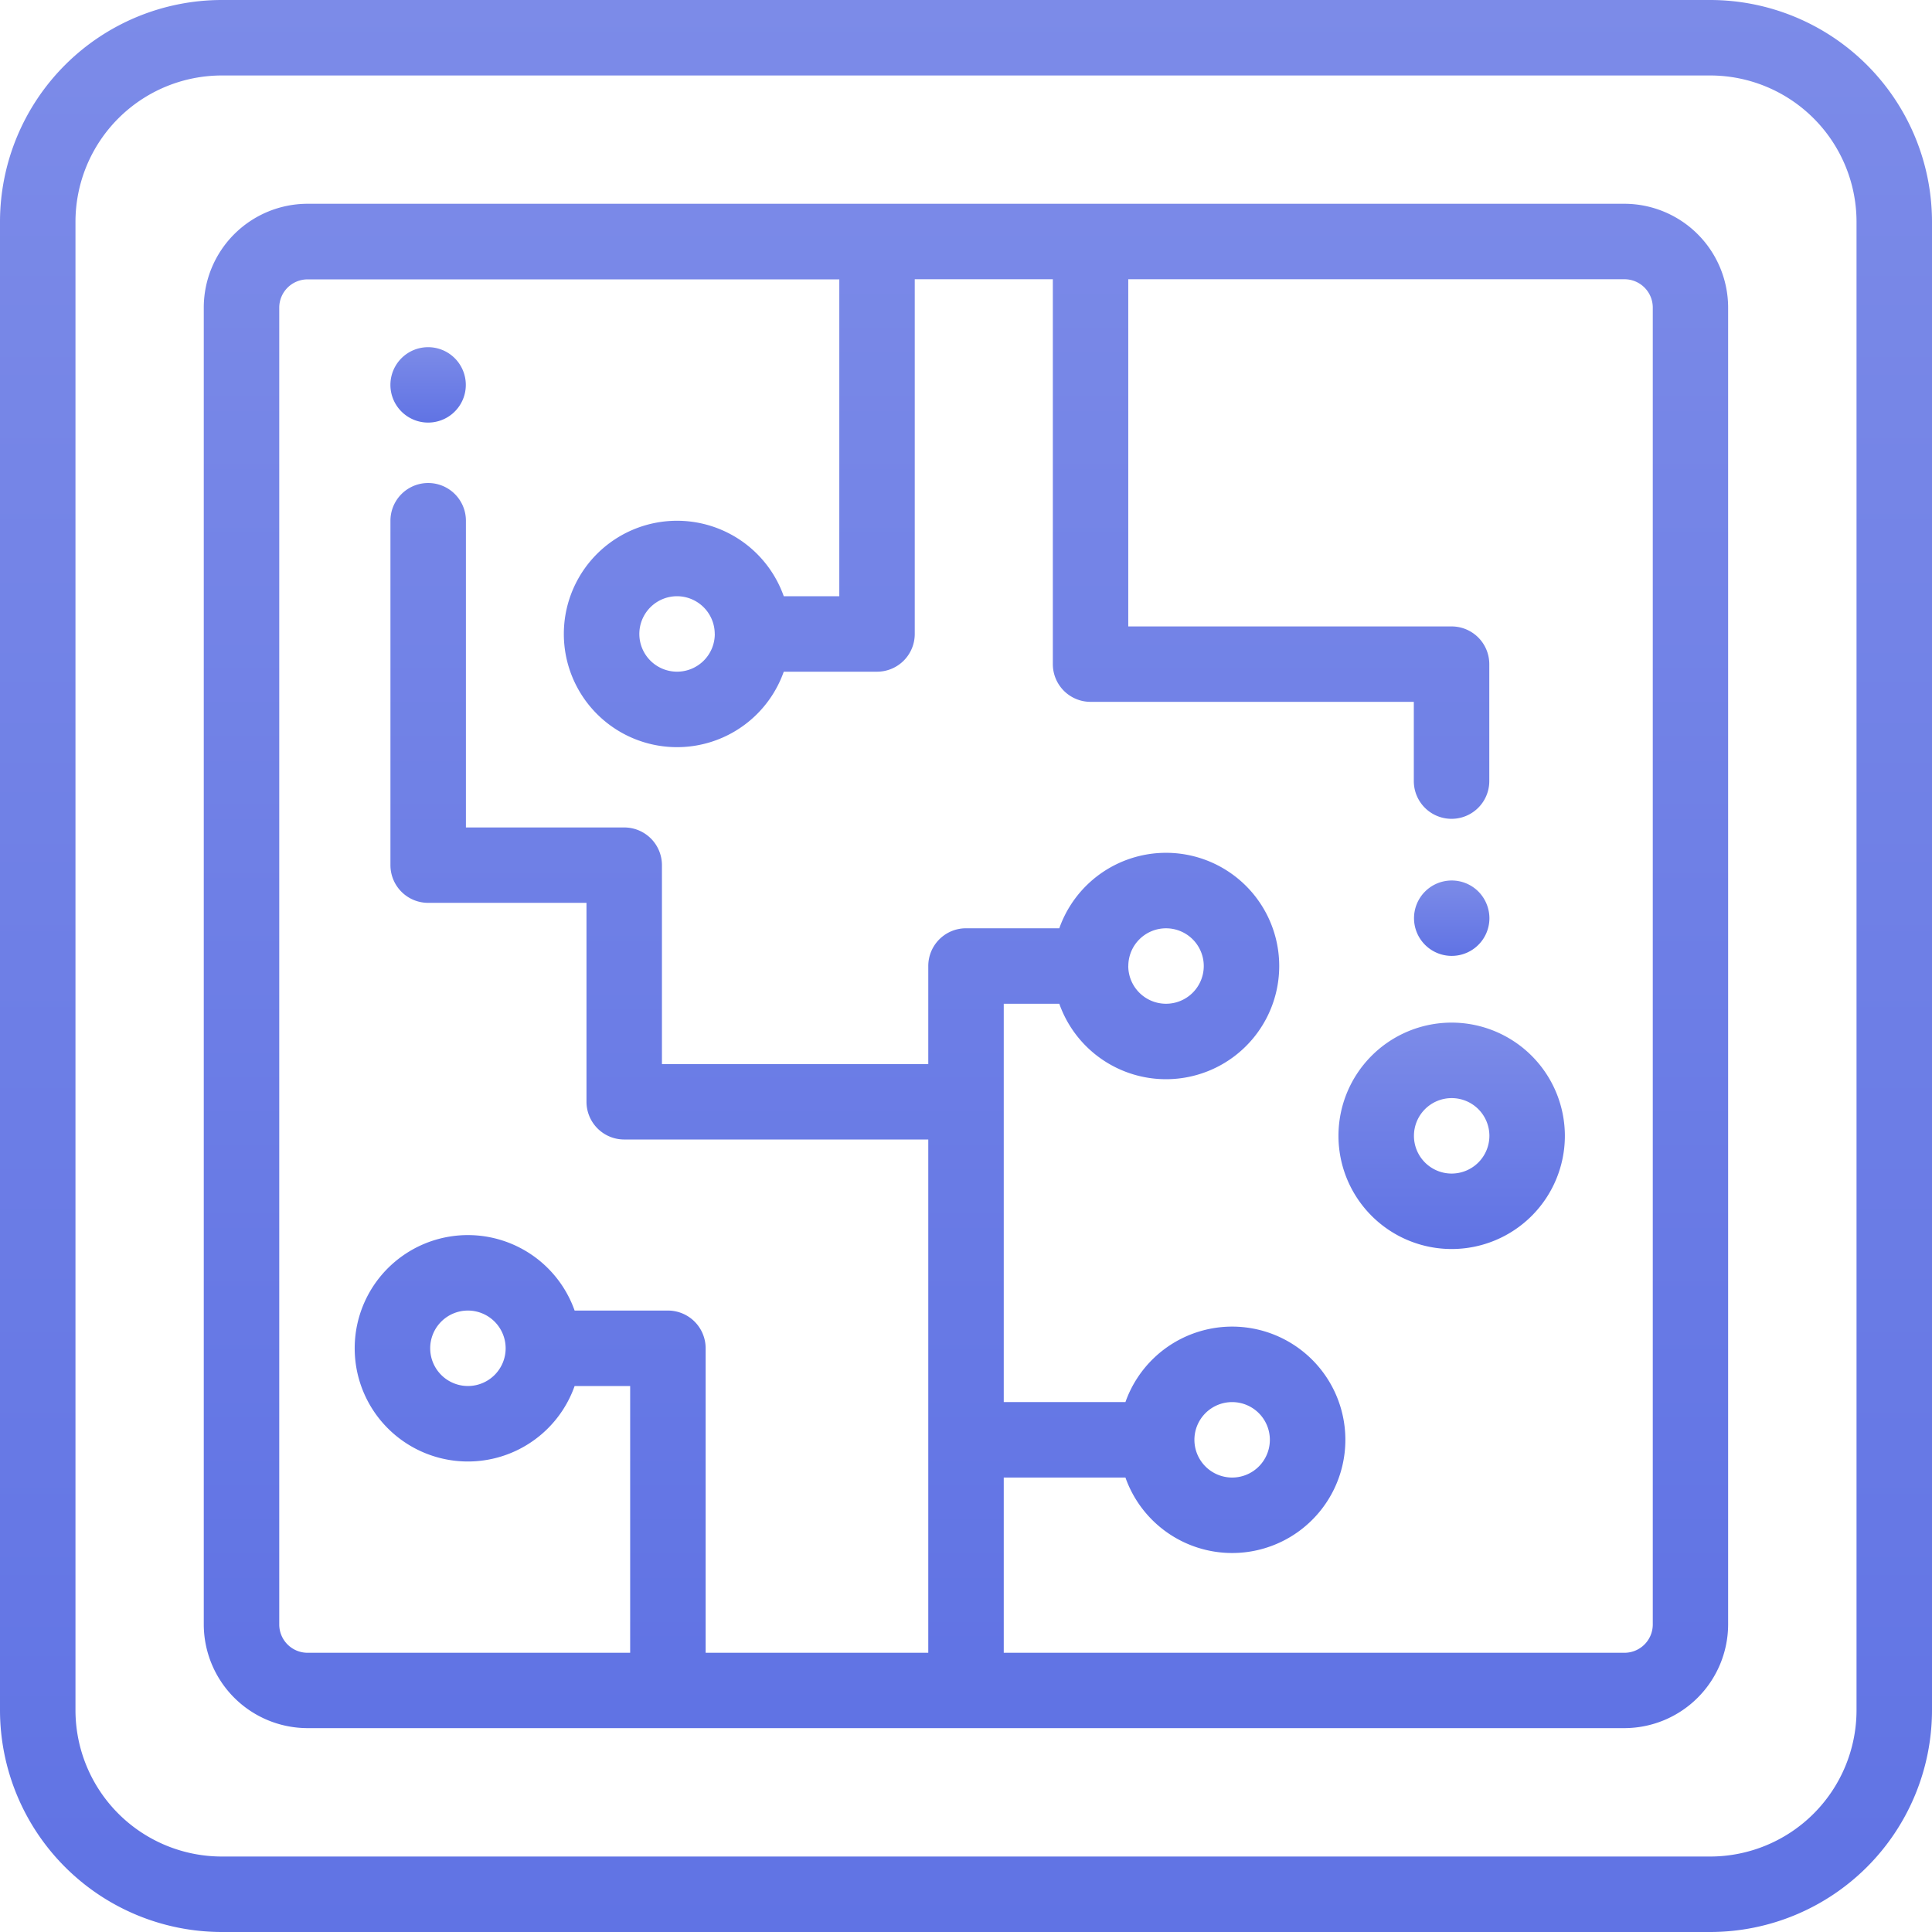 <svg xmlns="http://www.w3.org/2000/svg" xmlns:xlink="http://www.w3.org/1999/xlink" width="76" height="76" viewBox="0 0 76 76"><defs><style>.a{fill:url(#a);}</style><linearGradient id="a" x1="0.5" x2="0.5" y2="1" gradientUnits="objectBoundingBox"><stop offset="0" stop-color="#7c8be8"/><stop offset="1" stop-color="#6073e4"/></linearGradient></defs><g transform="translate(8.016 8.016)"><path class="a" d="M109.887,54h-51.8A4.087,4.087,0,0,0,54,58.082v51.8a4.087,4.087,0,0,0,4.082,4.082h51.8a4.087,4.087,0,0,0,4.082-4.082v-51.8A4.087,4.087,0,0,0,109.887,54ZM111,109.887A1.114,1.114,0,0,1,109.887,111H85.469v-6.893h4.787a4.453,4.453,0,1,0,0-2.969H85.469V85.469h2.185a4.453,4.453,0,1,0,0-2.969H83.984A1.484,1.484,0,0,0,82.5,83.984v3.859H72.023V80.018a1.484,1.484,0,0,0-1.484-1.484H64.312V66.469a1.484,1.484,0,0,0-2.969,0v13.55A1.484,1.484,0,0,0,62.828,81.5h6.227v7.825a1.484,1.484,0,0,0,1.484,1.484H82.5V111H73.742V99.022a1.484,1.484,0,0,0-1.484-1.484H68.588a4.453,4.453,0,1,0,0,2.969h2.185V111H58.082a1.114,1.114,0,0,1-1.113-1.113v-51.8a1.114,1.114,0,0,1,1.113-1.113H79V69.438H76.815a4.453,4.453,0,1,0,0,2.969h3.669a1.484,1.484,0,0,0,1.484-1.484V56.969H87.4V72.109a1.484,1.484,0,0,0,1.484,1.484H101.6v3.117a1.484,1.484,0,0,0,2.969,0v-4.6a1.484,1.484,0,0,0-1.484-1.484H90.367V56.969h19.52A1.114,1.114,0,0,1,111,58.082Zm-18.031-7.264a1.484,1.484,0,1,1,1.484,1.484A1.486,1.486,0,0,1,92.969,102.623Zm-2.6-18.638a1.484,1.484,0,1,1,1.484,1.484A1.486,1.486,0,0,1,90.367,83.984ZM65.875,99.022a1.484,1.484,0,1,1-1.484-1.484A1.486,1.486,0,0,1,65.875,99.022Zm8.227-28.1a1.484,1.484,0,1,1-1.484-1.484A1.486,1.486,0,0,1,74.1,70.922Z" transform="translate(-54 -54)"/></g><path class="a" d="M67.278,0H8.722A8.732,8.732,0,0,0,0,8.722V67.278A8.732,8.732,0,0,0,8.722,76H67.278A8.732,8.732,0,0,0,76,67.278V8.722A8.732,8.732,0,0,0,67.278,0Zm5.753,67.278a5.76,5.76,0,0,1-5.753,5.753H8.722a5.76,5.76,0,0,1-5.753-5.753V8.722A5.76,5.76,0,0,1,8.722,2.969H67.278a5.76,5.76,0,0,1,5.753,5.753Z"/><g transform="translate(52.652 40.227)"><path class="a" d="M359.158,271a4.453,4.453,0,1,0,4.453,4.453A4.458,4.458,0,0,0,359.158,271Zm0,5.938a1.484,1.484,0,1,1,1.484-1.484A1.486,1.486,0,0,1,359.158,276.938Z" transform="translate(-354.705 -271)"/></g><g transform="translate(55.621 34.635)"><path class="a" d="M377.244,233.765a1.483,1.483,0,1,0,.435,1.049A1.5,1.5,0,0,0,377.244,233.765Z" transform="translate(-374.71 -233.33)"/></g><g transform="translate(15.359 13.656)"><path class="a" d="M106,92.435a1.483,1.483,0,1,0,.435,1.049A1.487,1.487,0,0,0,106,92.435Z" transform="translate(-103.47 -92)"/></g></svg>